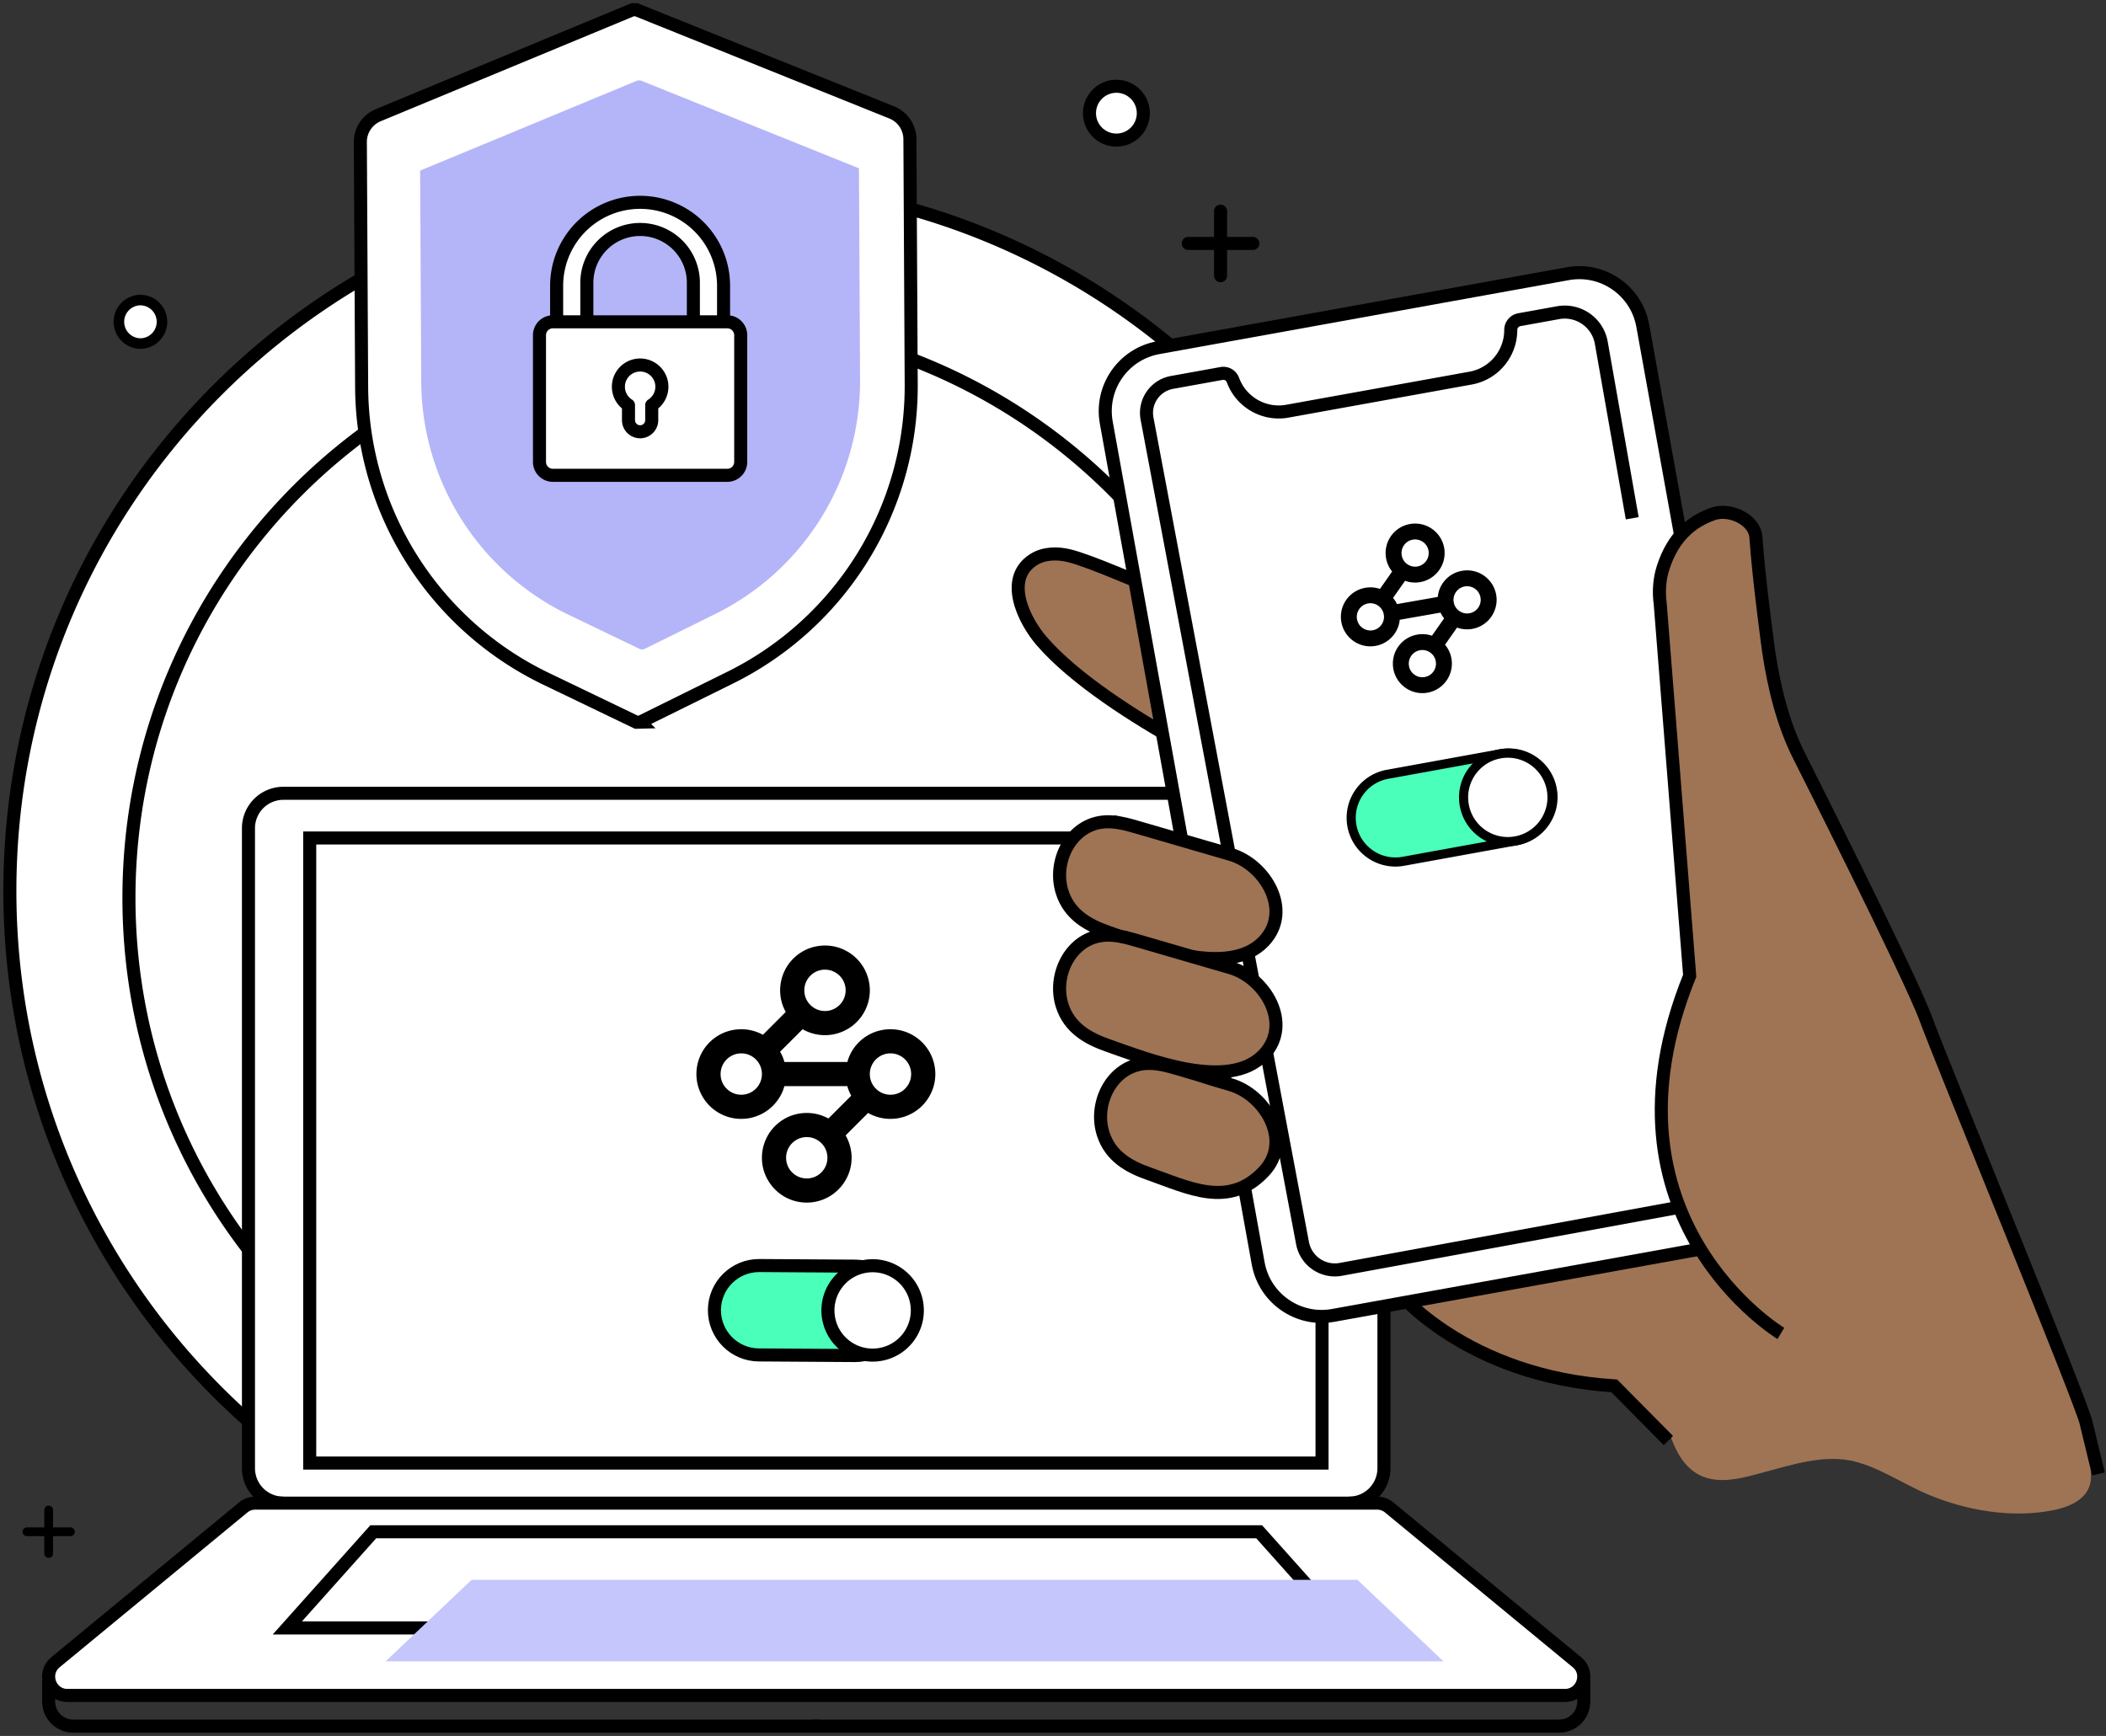 <svg xmlns="http://www.w3.org/2000/svg" width="484" height="399" fill="none"><rect width="100%" height="100%" fill="#333333" stroke="none"/><path fill="#fff" stroke="#000" stroke-miterlimit="10" stroke-width="3" d="M256.57 32.197a6.185 6.185 0 1 0 0-12.37 6.185 6.185 0 0 0 0 12.37Z"/><path fill="#fff" stroke="#000" stroke-miterlimit="10" stroke-width="2.425" d="M32.228 78.963a4.998 4.998 0 1 0 0-9.998 5 5 0 0 0 0 9.998Z"/><path fill="#fff" d="M6.183 352.069h10Z"/><path stroke="#000" stroke-linecap="round" stroke-miterlimit="10" stroke-width="2.021" d="M6.183 352.069h10"/><path fill="#fff" d="M11.184 357.069v-9.999Z"/><path stroke="#000" stroke-linecap="round" stroke-miterlimit="10" stroke-width="2.021" d="M11.184 357.069v-9.999"/><path fill="#fff" d="M273.09 55.947h14.844Z"/><path stroke="#000" stroke-linecap="round" stroke-miterlimit="10" stroke-width="3" d="M273.09 55.947h14.844"/><path fill="#fff" d="M280.512 63.367V48.526Z"/><path stroke="#000" stroke-linecap="round" stroke-miterlimit="10" stroke-width="3" d="M280.512 63.367V48.526"/><path stroke="#000" stroke-linecap="round" stroke-linejoin="round" stroke-width="3" d="M169.217 329.731c6.617.002 13.225-.466 19.775-1.402"/><path fill="#fff" d="M323.404 242.926a163.342 163.342 0 0 0 4.498-38.156c0-89.921-72.897-162.816-162.818-162.816-89.92 0-162.816 72.895-162.816 162.816s72.895 162.815 162.816 162.815a162.589 162.589 0 0 0 51.669-8.369"/><path stroke="#000" stroke-miterlimit="10" stroke-width="3" d="M323.404 242.926a163.342 163.342 0 0 0 4.498-38.156c0-89.921-72.897-162.816-162.818-162.816-89.92 0-162.816 72.895-162.816 162.816s72.895 162.815 162.816 162.815a162.589 162.589 0 0 0 51.669-8.369"/><path fill="#fff" d="M294.652 206.376c0-73.183-59.326-132.509-132.509-132.509-73.182 0-132.508 59.326-132.508 132.509 0 73.182 59.326 132.508 132.508 132.508"/><path stroke="#000" stroke-miterlimit="10" stroke-width="3" d="M294.652 206.376c0-73.183-59.326-132.509-132.509-132.509-73.182 0-132.508 59.326-132.508 132.509 0 73.182 59.326 132.508 132.508 132.508M11.183 386.031v5.062a5.644 5.644 0 0 0 5.644 5.643H188.28"/><path fill="#fff" d="M310.036 345.487a8.022 8.022 0 0 0 8.022-8.023V190.358h-.008a8.023 8.023 0 0 0-8.023-8.023H65.124a8.023 8.023 0 0 0-8.022 8.023v147.106a8.023 8.023 0 0 0 8.022 8.023"/><path stroke="#000" stroke-miterlimit="10" stroke-width="3" d="M310.036 345.487a8.022 8.022 0 0 0 8.022-8.023V190.358h-.008a8.023 8.023 0 0 0-8.023-8.023H65.124a8.023 8.023 0 0 0-8.022 8.023v147.106a8.023 8.023 0 0 0 8.022 8.023"/><path fill="#fff" d="M181.506 389.683h178.153c4.041 0 5.859-5.062 2.741-7.634l-43.148-35.578a4.311 4.311 0 0 0-2.741-.984H58.649c-1 0-1.97.348-2.741.984L12.76 382.049c-3.119 2.572-1.3 7.634 2.741 7.634h178.152"/><path stroke="#000" stroke-miterlimit="10" stroke-width="3" d="M181.506 389.683h178.153c4.041 0 5.859-5.062 2.741-7.634l-43.148-35.578a4.311 4.311 0 0 0-2.741-.984H58.649c-1 0-1.97.348-2.741.984L12.76 382.049c-3.119 2.572-1.3 7.634 2.741 7.634h178.152"/><path stroke="#000" stroke-miterlimit="10" stroke-width="3" d="M363.976 386.031v5.062a5.643 5.643 0 0 1-5.643 5.643H186.879"/><path fill="#fff" stroke="#000" stroke-miterlimit="10" stroke-width="3" d="M187.819 374.168h121.306l-19.747-22.099H85.782l-19.747 22.099h121.784ZM303.83 192.608H71.177v143.671H303.83V192.608Z"/><path fill="#000" d="M214.144 242.856a10.344 10.344 0 0 0-3.732-4.532 10.271 10.271 0 0 0-5.761-1.758c-1.415 0-2.773.286-4.017.801a10.42 10.42 0 0 0-4.532 3.731c-.6.9-1.072 1.916-1.358 2.988h-14.481a7.293 7.293 0 0 0-.415-1.23 6.826 6.826 0 0 0-.572-1.115l5.176-5.175h.014a10.265 10.265 0 0 0 5.132 1.358 10.12 10.12 0 0 0 4.003-.815 10.229 10.229 0 0 0 4.532-3.717 10.29 10.29 0 0 0 1.772-5.776c0-1.414-.3-2.773-.815-4.002a10.336 10.336 0 0 0-3.731-4.532 10.266 10.266 0 0 0-5.761-1.758c-1.415 0-2.774.285-4.017.801a10.414 10.414 0 0 0-4.532 3.731 10.38 10.38 0 0 0-1.758 5.76 10.172 10.172 0 0 0 1.286 4.976l-5.246 5.247a10.284 10.284 0 0 0-4.975-1.273c-1.416 0-2.774.286-4.017.801a10.414 10.414 0 0 0-4.532 3.731 10.376 10.376 0 0 0-1.758 5.761c0 1.415.285 2.787.815 4.017a10.33 10.33 0 0 0 3.731 4.532 10.232 10.232 0 0 0 5.761 1.758 10.12 10.12 0 0 0 4.003-.815 10.164 10.164 0 0 0 4.531-3.731 9.555 9.555 0 0 0 1.373-2.974h14.467c.115.43.258.83.429 1.23.143.328.3.658.472.958l-5.247 5.247a10.24 10.24 0 0 0-4.975-1.273c-1.415 0-2.773.286-4.017.801a10.42 10.42 0 0 0-4.532 3.731 10.384 10.384 0 0 0-1.758 5.761c0 1.415.286 2.787.815 4.017a10.409 10.409 0 0 0 3.731 4.532 10.232 10.232 0 0 0 5.761 1.758c1.415 0 2.774-.286 4.017-.815a10.293 10.293 0 0 0 4.518-3.731 10.21 10.21 0 0 0 1.772-5.761c0-1.415-.3-2.773-.814-4.003a13.937 13.937 0 0 0-.558-1.129l5.161-5.161h.014a10.268 10.268 0 0 0 5.132 1.358c1.416 0 2.774-.286 4.003-.815a10.162 10.162 0 0 0 4.532-3.731 10.21 10.21 0 0 0 1.772-5.761c0-1.415-.3-2.773-.814-4.003Zm-28.92-17.083a4.79 4.79 0 0 1 1.715-2.088 4.685 4.685 0 0 1 2.659-.814c.658 0 1.272.129 1.844.372a4.771 4.771 0 0 1 2.101 1.729c.501.758.801 1.658.801 2.644a4.718 4.718 0 0 1-2.101 3.946 4.669 4.669 0 0 1-2.645.815 4.814 4.814 0 0 1-1.844-.371 4.795 4.795 0 0 1-2.102-1.73 4.678 4.678 0 0 1-.8-2.66c0-.657.129-1.271.372-1.843Zm-10.494 22.944a4.748 4.748 0 0 1-6.218 2.531 4.795 4.795 0 0 1-2.102-1.73 4.677 4.677 0 0 1-.8-2.659c0-.658.128-1.272.371-1.844a4.79 4.79 0 0 1 1.716-2.087 4.678 4.678 0 0 1 2.659-.815c.658 0 1.287.129 1.844.372a4.771 4.771 0 0 1 2.101 1.729c.501.758.801 1.659.801 2.645 0 .672-.128 1.287-.372 1.858Zm15.054 19.242a4.798 4.798 0 0 1-1.716 2.088 4.752 4.752 0 0 1-4.503.443 4.883 4.883 0 0 1-2.101-1.73 4.668 4.668 0 0 1-.801-2.659c0-.657.129-1.272.372-1.844a4.71 4.71 0 0 1 1.715-2.087 4.714 4.714 0 0 1 2.659-.815c.658 0 1.287.129 1.844.372a4.78 4.78 0 0 1 2.102 1.729c.5.758.801 1.659.801 2.645 0 .672-.129 1.287-.372 1.858Zm19.242-19.242a4.745 4.745 0 0 1-6.219 2.531 4.787 4.787 0 0 1-2.101-1.73 4.67 4.67 0 0 1-.801-2.659c0-.658.129-1.272.372-1.844a4.788 4.788 0 0 1 1.715-2.087 4.68 4.68 0 0 1 2.659-.815c.658 0 1.287.129 1.844.372a4.78 4.78 0 0 1 2.102 1.729c.5.758.801 1.659.801 2.645 0 .672-.129 1.287-.372 1.858Z"/><path fill="#C4C6FC" d="M210.414 381.84H331.72l-19.748-18.722H108.377L88.63 381.84h121.784Z" style="mix-blend-mode:multiply"/><path fill="#9E7455" d="M471.696 347.147c-9.47 1.848-19.976.01-28.758-3.717-5.747-2.439-11.749-6.634-17.89-7.77-6.334-1.172-13.209.982-19.262 2.616-5.809 1.568-12.341 3.649-17.283-.655-4.236-3.689-5.726-10.8-6.9-17.292l-3.485-19.281c-.446-2.465-.895-5.014-.563-7.511.346-2.608 1.518-4.908 2.874-6.868 3.902-5.637 9.353-8.94 14.736-11.785 4.669-2.467 9.531-4.732 14.565-4.736 4.159-.004 8.218 1.536 12.211 3.063l20.195 7.723c2.084.797 4.213 1.623 5.974 3.288 1.487 1.406 2.629 3.333 3.874 5.096 7.344 10.391 18.742 15.651 24.148 27.919 2.757 6.258 3.958 14.365 4.414 21.514.332 5.202-4.052 7.46-8.85 8.396Z"/><path fill="#fff" stroke="#000" stroke-miterlimit="10" stroke-width="3" d="m400.567 280.654-98.262 17.507a9.28 9.28 0 0 1-10.762-7.508l-34.828-195.48a9.28 9.28 0 0 1 7.508-10.762l98.261-17.507a9.28 9.28 0 0 1 10.763 7.508l34.827 195.48a9.278 9.278 0 0 1-7.507 10.762Z"/><path fill="#9E7455" d="M266.188 135.613c-4.634-1.771-15.733-6.736-20.538-7.899-2.722-.658-5.761-.587-8.123.917-6.918 4.405-2.212 13.97 1.81 18.654 7.591 8.84 21.805 17.79 31.913 23.403"/><path stroke="#000" stroke-miterlimit="10" stroke-width="3" d="M266.188 135.613c-4.634-1.771-15.733-6.736-20.538-7.899-2.722-.658-5.761-.587-8.123.917-6.918 4.405-2.212 13.97 1.81 18.654 7.591 8.84 21.805 17.79 31.913 23.403"/><path fill="#9E7455" d="m395.858 281.476-74.828 15.167s15.732 19.723 49.963 21.892l12.43 12.565"/><path stroke="#000" stroke-miterlimit="10" stroke-width="3" d="m395.858 281.476-74.828 15.167s15.732 19.723 49.963 21.892l12.43 12.565"/><path fill="#fff" stroke="#000" stroke-miterlimit="10" stroke-width="3" d="M412.446 268.118 377.538 74.856c-1.458-8.054-9.163-13.403-17.217-11.95L266.194 79.91c-8.053 1.457-13.403 9.163-11.95 17.217l34.912 193.262c1.454 8.053 9.163 13.403 17.217 11.95l94.126-17.003c8.054-1.457 13.404-9.163 11.947-17.217Z"/><path fill="#9E7455" stroke="#000" stroke-miterlimit="10" stroke-width="3" d="M267.094 244.733c1.298.252 2.582.623 3.851.992 7.097 2.065 4.77 1.522 11.867 3.587 7.967 2.318 14.281 12.915 7.669 19.944-8.104 8.615-17.369 3.685-26.417.527-4.713-1.645-8.835-4.045-10.501-9.084-2.329-7.048 1.987-15.804 9.85-16.262 1.237-.072 2.465.06 3.681.296Z"/><path fill="#fff" d="m385.612 277.542-77.47 14.214a7.564 7.564 0 0 1-8.798-6.038l-35.72-189.436a7.122 7.122 0 0 1 5.882-8.412l11.224-2.029a2.345 2.345 0 0 1 2.62 1.498c1.841 5.026 7.079 8.152 12.528 7.168l42.089-7.601c5.426-.979 9.232-5.709 9.232-11.033v-.02a2.41 2.41 0 0 1 1.983-2.376l8.872-1.602a8.534 8.534 0 0 1 9.955 6.91l7.109 40.332"/><path stroke="#000" stroke-miterlimit="10" stroke-width="3" d="m385.612 277.542-77.47 14.214a7.564 7.564 0 0 1-8.798-6.038l-35.72-189.436a7.122 7.122 0 0 1 5.882-8.412l11.224-2.029a2.345 2.345 0 0 1 2.62 1.498c1.841 5.026 7.079 8.152 12.528 7.168l42.089-7.601c5.426-.979 9.232-5.709 9.232-11.033v-.02a2.41 2.41 0 0 1 1.983-2.376l8.872-1.602a8.534 8.534 0 0 1 9.955 6.91l7.109 40.332"/><path fill="#9E7455" stroke="#000" stroke-miterlimit="10" stroke-width="3" d="M257.672 189.193c1.297.252 2.582.623 3.851.992l21.289 6.193c7.967 2.319 14.282 12.916 7.669 19.945-8.104 8.615-26.791 1.077-35.839-2.08-4.713-1.645-8.836-4.045-10.501-9.084-2.329-7.048 1.986-15.804 9.85-16.263 1.236-.072 2.464.06 3.681.297Z"/><path fill="#9E7455" stroke="#000" stroke-miterlimit="10" stroke-width="3" d="M257.672 215.249c1.297.252 2.582.624 3.851.993l21.289 6.193c7.967 2.318 14.282 12.916 7.669 19.945-8.104 8.614-26.791 1.077-35.839-2.081-4.713-1.644-8.836-4.044-10.501-9.083-2.329-7.049 1.986-15.805 9.85-16.263 1.236-.072 2.464.06 3.681.296Z"/><path fill="#9E7455" d="m482.268 338.77-2.796-11.557c-.241-2.892-33.267-83.166-36.883-93.05-3.616-9.884-29.168-60.507-29.168-60.507-3.716-7.432-5.712-15.726-6.946-23.905 0 0-2.253-16.338-2.935-26.268-.278-4.057-5.991-6.721-9.827-5.374-4.996 1.754-9.192 5.254-11.489 12.336-.871 2.683-1.05 5.544-.674 8.34l6.772 85.494c-22.66 55.927 20.956 82.203 20.956 82.203"/><path stroke="#000" stroke-miterlimit="10" stroke-width="3" d="m482.268 338.77-2.796-11.557c-.241-2.892-33.267-83.166-36.883-93.05-3.616-9.884-29.168-60.507-29.168-60.507-3.716-7.432-5.712-15.726-6.946-23.905 0 0-2.253-16.338-2.935-26.268-.278-4.057-5.991-6.721-9.827-5.374-4.996 1.754-9.192 5.254-11.489 12.336-.871 2.683-1.05 5.544-.674 8.34l6.772 85.494c-22.66 55.927 20.956 82.203 20.956 82.203"/><path fill="#000" d="M342.865 134.192a6.801 6.801 0 0 0-2.935-2.512 6.755 6.755 0 0 0-3.933-.483 6.892 6.892 0 0 0-2.512.976 6.847 6.847 0 0 0-2.512 2.934 6.641 6.641 0 0 0-.54 2.091l-9.385 1.65a4.81 4.81 0 0 0-.409-.75 4.42 4.42 0 0 0-.498-.657l2.765-3.944.009-.001a6.759 6.759 0 0 0 3.481.295 6.647 6.647 0 0 0 2.501-.984 6.779 6.779 0 0 0 3.005-6.87 6.849 6.849 0 0 0-.984-2.501 6.805 6.805 0 0 0-2.935-2.511 6.747 6.747 0 0 0-3.933-.484 6.888 6.888 0 0 0-2.513.977 6.845 6.845 0 0 0-2.511 2.934 6.82 6.82 0 0 0-.484 3.933 6.69 6.69 0 0 0 1.401 3.078l-2.803 3.998a6.76 6.76 0 0 0-3.369-.258 6.9 6.9 0 0 0-2.512.976 6.852 6.852 0 0 0-2.512 2.934 6.831 6.831 0 0 0-.483 3.934c.161.917.502 1.774.985 2.511a6.807 6.807 0 0 0 2.935 2.512 6.73 6.73 0 0 0 3.933.483 6.652 6.652 0 0 0 2.502-.984 6.691 6.691 0 0 0 2.511-2.934 6.281 6.281 0 0 0 .551-2.084l9.376-1.647a6.505 6.505 0 0 0 .833 1.315l-2.803 3.997a6.752 6.752 0 0 0-3.369-.258 6.908 6.908 0 0 0-2.512.977 6.854 6.854 0 0 0-2.512 2.934 6.83 6.83 0 0 0-.483 3.934c.161.917.503 1.774.986 2.51a6.84 6.84 0 0 0 2.934 2.512 6.74 6.74 0 0 0 3.934.484 6.76 6.76 0 0 0 5.013-3.919 6.713 6.713 0 0 0 .492-3.935 6.825 6.825 0 0 0-.984-2.502 9.039 9.039 0 0 0-.49-.668l2.757-3.932.009-.002a6.749 6.749 0 0 0 3.481.296 6.647 6.647 0 0 0 2.501-.984 6.687 6.687 0 0 0 2.512-2.934 6.726 6.726 0 0 0 .493-3.936 6.849 6.849 0 0 0-.984-2.501Zm-20.688-7.777a3.15 3.15 0 0 1 .874-1.549 3.084 3.084 0 0 1 1.63-.83 3.062 3.062 0 0 1 1.238.031 3.154 3.154 0 0 1 1.559.881 3.149 3.149 0 0 1 .79 2.87 3.102 3.102 0 0 1-.883 1.549c-.432.42-.982.717-1.621.829-.436.077-.85.055-1.237-.03a3.147 3.147 0 0 1-1.559-.882 3.069 3.069 0 0 1-.822-1.632 3.075 3.075 0 0 1 .031-1.237Zm-4.187 16.064a3.12 3.12 0 0 1-3.742 2.349 3.156 3.156 0 0 1-1.559-.882 3.075 3.075 0 0 1-.821-1.632 3.057 3.057 0 0 1 .031-1.237 3.14 3.14 0 0 1 .874-1.548 3.069 3.069 0 0 1 1.63-.832 3.053 3.053 0 0 1 1.237.031 3.144 3.144 0 0 1 1.559.882c.411.434.708.984.82 1.623.077.435.064.848-.029 1.246Zm11.947 10.756a3.13 3.13 0 0 1-3.742 2.348 3.209 3.209 0 0 1-1.559-.882 3.075 3.075 0 0 1-.821-1.632 3.057 3.057 0 0 1 .031-1.237c.135-.588.44-1.137.874-1.548a3.093 3.093 0 0 1 1.63-.831 3.04 3.04 0 0 1 1.238.031 3.147 3.147 0 0 1 1.558.881c.411.434.708.984.82 1.623.077.436.064.849-.029 1.247Zm10.279-14.662a3.126 3.126 0 0 1-5.301 1.467 3.076 3.076 0 0 1-.822-1.632 3.08 3.08 0 0 1 .031-1.238 3.163 3.163 0 0 1 .874-1.548c.432-.42.982-.717 1.63-.831a3.04 3.04 0 0 1 1.238.031 3.144 3.144 0 0 1 1.559.882c.41.434.708.983.82 1.623.076.435.063.848-.029 1.246Z"/><path fill="#49FFBA" d="m348.564 193.229-26.055 4.734c-5.521 1.004-10.81-2.659-11.814-8.18-1.003-5.522 2.66-10.811 8.181-11.814l26.054-4.735c5.522-1.003 10.811 2.659 11.815 8.181 1.003 5.521-2.66 10.811-8.181 11.814Z"/><path fill="#000" d="m348.564 193.229-.188-1.032-26.054 4.734a9.106 9.106 0 0 1-7.438-1.944 9.067 9.067 0 0 1-3.156-5.392 9.106 9.106 0 0 1 1.943-7.437 9.074 9.074 0 0 1 5.393-3.157l26.054-4.734a9.098 9.098 0 0 1 7.436 1.944 9.065 9.065 0 0 1 3.158 5.392 9.103 9.103 0 0 1-1.944 7.436 9.076 9.076 0 0 1-5.392 3.158l.188 1.032.187 1.033a11.172 11.172 0 0 0 6.635-3.886 11.198 11.198 0 0 0 2.391-9.148 11.178 11.178 0 0 0-3.885-6.636 11.203 11.203 0 0 0-9.149-2.391l-26.055 4.735a11.173 11.173 0 0 0-6.635 3.885 11.203 11.203 0 0 0-2.391 9.15 11.176 11.176 0 0 0 3.885 6.634 11.203 11.203 0 0 0 9.15 2.391l26.054-4.734-.187-1.033Z"/><path fill="#fff" d="M356.52 181.456c1.003 5.521-2.659 10.811-8.181 11.814-5.521 1.003-10.811-2.659-11.814-8.181-1.003-5.521 2.659-10.811 8.181-11.814 5.521-1.003 10.811 2.659 11.814 8.181Z"/><path fill="#000" d="m356.52 181.456-1.033.187a9.104 9.104 0 0 1-1.944 7.437 9.068 9.068 0 0 1-5.392 3.157 9.103 9.103 0 0 1-7.437-1.944 9.062 9.062 0 0 1-3.156-5.392 9.103 9.103 0 0 1 1.943-7.436 9.069 9.069 0 0 1 5.393-3.157 9.103 9.103 0 0 1 7.436 1.943 9.071 9.071 0 0 1 3.157 5.392l1.033-.187 1.033-.188a11.172 11.172 0 0 0-3.886-6.635 11.2 11.2 0 0 0-9.149-2.391 11.172 11.172 0 0 0-6.635 3.886 11.2 11.2 0 0 0-2.391 9.149 11.178 11.178 0 0 0 3.885 6.635 11.203 11.203 0 0 0 9.15 2.391 11.175 11.175 0 0 0 6.635-3.886 11.2 11.2 0 0 0 2.391-9.149l-1.033.188Z"/><path fill="#49FFBA" stroke="#000" stroke-miterlimit="10" stroke-width="3" d="m196.481 311.563-22.086-.14c-5.673-.036-10.243-4.664-10.207-10.338.036-5.673 4.664-10.243 10.337-10.207l22.087.141c5.673.036 10.243 4.664 10.207 10.337-.036 5.674-4.664 10.243-10.338 10.207Z"/><path fill="#fff" stroke="#000" stroke-miterlimit="10" stroke-width="3" d="M208.93 307.128c3.279-4.629 2.184-11.039-2.445-14.317-4.629-3.279-11.04-2.184-14.318 2.445-3.278 4.629-2.183 11.04 2.446 14.318 4.629 3.278 11.039 2.183 14.317-2.446ZM147.109 165.981l20.666-10.209a74.755 74.755 0 0 0 41.64-67.435l-.298-56.354a6.662 6.662 0 0 0-4.181-6.144l-58.7-23.6h-.848L86.924 26.476a6.66 6.66 0 0 0-4.11 6.19l.298 56.358a74.795 74.795 0 0 0 42.367 66.986l20.777 9.993.853-.021Z"/><path fill="#B4B5F8" d="m147.913 149.258 16.5-8.154a59.692 59.692 0 0 0 33.249-53.848l-.258-48.573-50.188-20.196h-.676L96.554 39.214l.257 48.577a59.734 59.734 0 0 0 33.829 53.495l16.591 7.978.682-.006Z"/><path fill="#fff" stroke="#000" stroke-linecap="round" stroke-linejoin="round" stroke-width="3" d="M134.867 77.746v-12.76a12.245 12.245 0 0 1 12.242-12.242 12.241 12.241 0 0 1 12.241 12.242v12.76h6.94V65.547a19.182 19.182 0 0 0-38.363 0v12.2h6.94Z"/><path fill="#fff" stroke="#000" stroke-miterlimit="10" stroke-width="3" d="M167.148 73.965h-40.08a3.078 3.078 0 0 0-3.083 3.077v29.13a3.077 3.077 0 0 0 3.083 3.078h40.08a3.076 3.076 0 0 0 2.179-.9 3.078 3.078 0 0 0 .905-2.178v-29.13a3.096 3.096 0 0 0-.905-2.177 3.073 3.073 0 0 0-2.179-.9Z"/><path fill="#fff" stroke="#000" stroke-linecap="round" stroke-linejoin="round" stroke-width="3" d="M152.116 88.888a5.006 5.006 0 0 1-2.336 4.226v3.541a2.67 2.67 0 0 1-2.67 2.584 2.674 2.674 0 0 1-2.67-2.584v-3.541a5.005 5.005 0 0 1-2.319-4.376 4.993 4.993 0 0 1 2.585-4.224 5 5 0 0 1 7.41 4.374Z"/></svg>